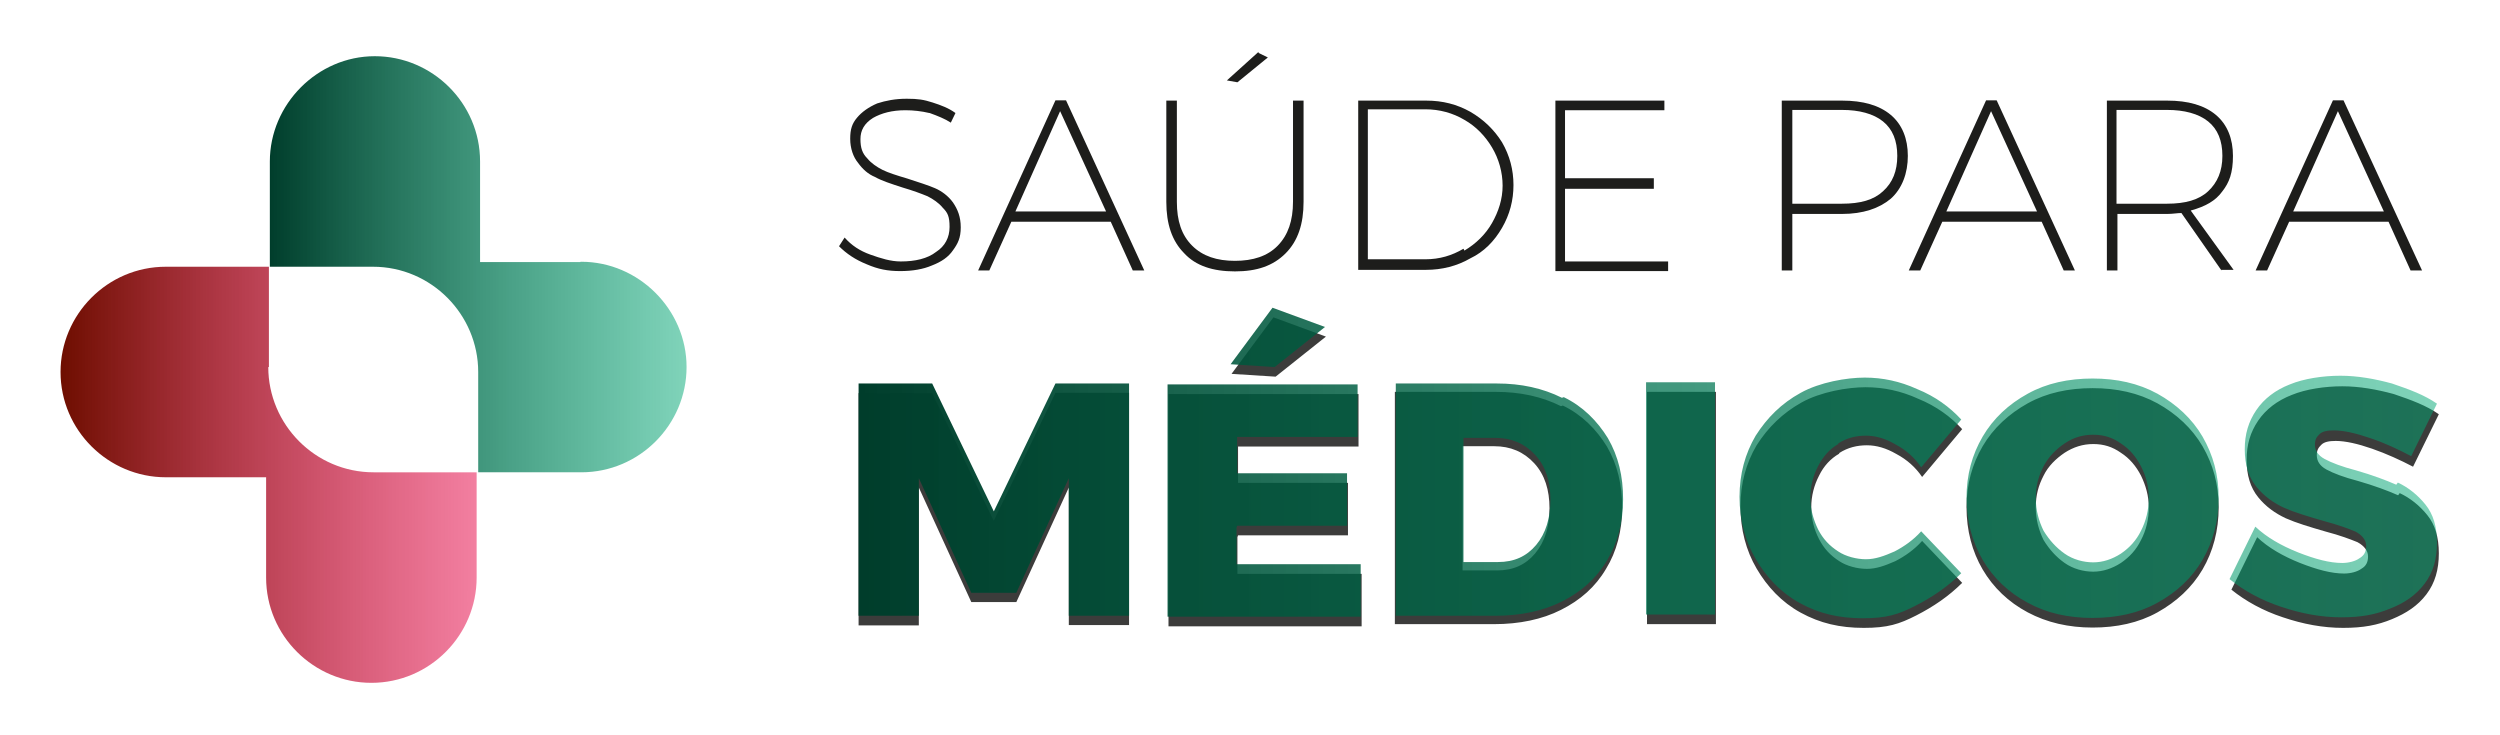 <?xml version="1.0" encoding="utf-8"?>
<!-- Generator: Adobe Illustrator 26.5.0, SVG Export Plug-In . SVG Version: 6.00 Build 0)  -->
<svg version="1.1" id="Camada_1" xmlns="http://www.w3.org/2000/svg" xmlns:xlink="http://www.w3.org/1999/xlink" x="0px" y="0px"
	 viewBox="0 0 805.1 236.8" style="enable-background:new 0 0 805.1 236.8;" xml:space="preserve">
<style type="text/css">
	.st0{fill:#1D1D1B;}
	.st1{fill:#3C3C3B;}
	.st2{fill:url(#SVGID_1_);}
	.st3{fill:url(#SVGID_00000141441165462141417840000006272591870912030382_);}
	.st4{fill:url(#SVGID_00000078035876356876611530000004909400881746836105_);}
</style>
<g>
	<g>
		<path class="st0" d="M299.3,36.4c-2.5-0.6-5.2-0.9-7.7-0.9c-4.3,0-7.7,0.9-10.5,2.5c-2.8,1.8-4,4-4,6.8c0,2.8,0.6,4.6,2.2,6.2
			c1.2,1.5,3.1,2.8,4.9,3.7c1.8,0.9,4.6,1.8,8,2.8c3.7,1.2,6.8,2.2,8.9,3.1s4.3,2.5,5.8,4.6c1.5,2.2,2.5,4.6,2.5,8s-0.9,5.2-2.5,7.4
			c-1.5,2.2-3.7,3.7-6.8,4.9c-2.8,1.2-6.2,1.8-10.2,1.8c-4,0-7.1-0.6-10.8-2.2c-3.7-1.5-6.5-3.4-8.9-5.8l1.8-2.8
			c2.2,2.5,4.9,4.3,8.3,5.5s6.5,2.2,9.8,2.2c4.6,0,8.6-0.9,11.4-3.1c2.8-1.8,4.3-4.6,4.3-8c0-3.4-0.6-4.6-2.2-6.2
			c-1.2-1.5-3.1-2.8-4.9-3.7c-2.2-0.9-4.6-1.8-8-2.8c-3.7-1.2-6.8-2.2-8.9-3.4c-2.2-0.9-4-2.5-5.5-4.6c-1.5-1.8-2.5-4.6-2.5-7.7
			c0-3.1,0.6-4.9,2.2-6.8c1.5-1.8,3.7-3.4,6.5-4.6c2.8-0.9,5.8-1.5,9.5-1.5c3.7,0,5.5,0.3,8.3,1.2s5.2,1.8,7.4,3.4l-1.5,3.1
			c-1.8-1.2-4.3-2.2-6.8-3.1L299.3,36.4z"/>
		<path class="st0" d="M364.8,87.1l-7.1-15.7h-32l-7.1,15.7H315l24.9-54.8h3.4l25.2,54.8H364.8L364.8,87.1z M327,68.1h29.2
			l-14.8-32.3L327,68.1z"/>
		<path class="st0" d="M383.9,79.1c3.4,3.4,8,4.9,13.8,4.9s10.5-1.5,13.8-4.9s4.9-8,4.9-14.2V32.4h3.4V65c0,7.1-1.8,12.6-5.8,16.6
			c-4,4-9.2,5.8-16.3,5.8s-12.6-1.8-16.3-5.8c-4-4-5.8-9.5-5.8-16.6V32.4h3.4V65C379,71.1,380.5,75.7,383.9,79.1L383.9,79.1z
			 M405.2,17l3.1,1.5l-9.8,8l-3.4-0.6l10.2-9.2V17z"/>
		<path class="st0" d="M473.5,36c4.3,2.5,7.7,5.8,10.2,9.8c2.5,4.3,3.7,8.9,3.7,13.8s-1.2,9.5-3.7,13.8c-2.5,4.3-5.8,7.7-10.2,9.8
			c-4.3,2.5-9.2,3.7-14.2,3.7h-21.9V32.4h21.9C464.6,32.4,469.2,33.6,473.5,36z M471.6,80.7c3.7-2.2,6.8-5.2,8.9-8.9s3.4-7.7,3.4-12
			s-1.2-8.6-3.4-12.3c-2.2-3.7-5.2-6.8-8.9-8.9c-3.7-2.2-8-3.4-12.6-3.4h-18.5v48.3H459c4.6,0,8.6-1.2,12.3-3.4L471.6,80.7z"/>
		<path class="st0" d="M500.6,32.4H536v3.1h-32v21.9h28.6v3.4H504v23.4h33.2v3.1h-36.3V32.4H500.6z"/>
		<path class="st0" d="M608.9,37c3.7,3.1,5.5,7.7,5.5,13.2s-1.8,10.5-5.5,13.8c-3.7,3.1-8.9,4.9-15.7,4.9h-16v18.2h-3.4V32.4h19.4
			C600,32.4,605.2,33.9,608.9,37z M606.4,61.6c3.1-2.8,4.6-6.5,4.6-11.4s-1.5-8.6-4.6-11.1c-3.1-2.5-7.7-3.7-13.2-3.7h-16v30.2h16
			C599.1,65.6,603.4,64.4,606.4,61.6z"/>
		<path class="st0" d="M664.6,87.1l-7.1-15.7h-32l-7.1,15.7h-3.7l24.9-54.8h3.4l25.2,54.8H664.6L664.6,87.1z M626.8,68.1H656
			l-14.8-32.3L626.8,68.1z"/>
		<path class="st0" d="M715.4,87.1l-12.9-18.5c-1.2,0-2.8,0.3-4.6,0.3h-16v18.2h-3.4V32.4h19.4c6.8,0,12,1.5,15.7,4.6
			s5.5,7.7,5.5,13.2s-1.2,8.6-3.4,11.4c-2.2,3.1-5.5,4.9-10.2,6.2l13.8,19.1h-4V87.1z M697.9,65.6c5.8,0,10.2-1.2,13.2-4
			s4.6-6.5,4.6-11.4s-1.5-8.6-4.6-11.1c-3.1-2.5-7.7-3.7-13.2-3.7h-16.3v30.2H697.9z"/>
		<path class="st0" d="M776.3,87.1l-7.1-15.7h-32l-7.1,15.7h-3.7l24.9-54.8h3.4L780,87.1H776.3L776.3,87.1z M738.5,68.1h29.2
			l-14.8-32.3L738.5,68.1z"/>
	</g>
	<g>
		<path class="st1" d="M772.3,159.5c-3.4-1.5-7.7-3.1-12.9-4.6c-4.6-1.2-8-2.5-10.2-3.7c-2.2-1.2-3.1-2.8-3.1-4.6s0.6-2.5,1.5-3.4
			s2.5-1.2,4.6-1.2c3.1,0,7.1,0.9,11.7,2.5s9.2,3.7,13.2,5.8l8.3-16.9c-4-2.8-8.9-4.6-14.5-6.5c-5.5-1.5-11.1-2.5-16.6-2.5
			s-11.7,0.9-16.3,2.8c-4.6,1.8-8.3,4.6-10.8,8.3c-2.5,3.7-3.7,7.7-3.7,12.6s1.2,8.9,3.7,12c2.5,3.1,5.5,5.2,8.9,6.8
			c3.4,1.5,7.7,2.8,12.9,4.3c4.6,1.2,8,2.5,10.2,3.4c2.2,1.2,3.4,2.8,3.4,4.6s-0.6,3.1-2.2,4c-1.2,0.9-3.4,1.5-5.5,1.5
			c-4,0-8.6-1.2-14.2-3.4c-5.5-2.2-10.2-4.9-13.8-8.3l-8.3,16.9c4.6,3.7,10.2,6.8,16.6,8.9c6.5,2.2,12.9,3.4,19.4,3.4
			c6.5,0,11.1-0.9,15.7-2.8s8.3-4.3,11.1-8s4-8,4-13.2c0-5.2-1.2-9.2-3.7-12.3c-2.5-3.1-5.5-5.5-8.9-7.1L772.3,159.5z M320.2,168.1
			l-20-41.5h-23.7v74.8h19.4V157l16.9,36.9h14.5l16.9-36.9v44.3h19.4v-74.8h-23.7l-20,41.5H320.2z M398.7,172.4h35.4v-16.9h-35.4
			v-11.7h38.8v-16.9h-61.2v74.8h62.2v-16.9h-40V173L398.7,172.4z M427,108.4l-16.9-6.2l-13.5,18.2l14.2,0.9L427,108.4L427,108.4z
			 M530.4,201h22.2v-74.8h-22.2V201z M592.3,145.9c2.8-1.8,5.8-2.5,8.9-2.5s6.2,0.9,9.5,2.8c3.4,1.8,6.2,4.3,8.3,7.4l12.9-15.4
			c-3.7-4-8.3-7.4-14.2-9.8c-5.5-2.5-11.1-3.7-16.9-3.7s-14.5,1.5-20.6,4.9s-10.8,8-14.5,13.8c-3.4,5.8-5.2,12.3-5.2,19.7
			c0,7.4,1.8,14.2,5.2,20c3.4,5.8,8,10.8,14.2,14.2s12.6,4.9,20.3,4.9s11.4-1.2,16.9-4s10.5-6.2,14.8-10.5l-12.9-13.5
			c-2.5,2.8-5.5,4.9-8.6,6.5c-3.4,1.5-6.2,2.5-9.2,2.5s-6.5-0.9-8.9-2.5c-2.8-1.8-4.9-4-6.5-7.1s-2.5-6.5-2.5-10.2s0.9-7.1,2.5-10.2
			c1.5-3.1,3.7-5.5,6.5-7.1L592.3,145.9z M694.8,129.9c-6.2-3.4-13.2-4.9-20.9-4.9s-14.8,1.5-20.9,4.9s-11.1,8-14.5,13.8
			c-3.4,5.8-5.2,12.3-5.2,19.7c0,7.4,1.8,14.2,5.2,20c3.4,5.8,8.3,10.5,14.5,13.8s13.2,4.9,20.9,4.9s14.8-1.5,20.9-4.9
			s11.1-8,14.5-13.8c3.4-5.8,5.2-12.6,5.2-20c0-7.4-1.8-13.8-5.2-19.7C705.9,137.9,700.9,133.3,694.8,129.9z M689.5,173.9
			c-1.5,3.1-3.7,5.5-6.5,7.4c-2.8,1.8-5.8,2.8-8.9,2.8s-6.5-0.9-9.2-2.8s-4.9-4.3-6.8-7.4c-1.5-3.1-2.5-6.5-2.5-10.5
			c0-4,0.9-7.1,2.5-10.2c1.5-3.1,4-5.5,6.8-7.4c2.8-1.8,5.8-2.8,9.2-2.8c3.4,0,6.2,0.9,8.9,2.8c2.8,1.8,4.9,4.3,6.5,7.4
			c1.5,3.1,2.5,6.5,2.5,10.2C692,167.2,691.1,170.9,689.5,173.9z M502.7,130.8c-6.2-3.1-13.2-4.6-20.9-4.6h-32.6V201h32
			c8,0,15.4-1.5,21.5-4.6c6.2-3.1,11.1-7.4,14.5-13.2c3.4-5.5,5.2-12.3,5.2-19.7s-1.5-13.8-4.9-19.7c-3.4-5.5-8-10.2-14.2-13.2
			L502.7,130.8z M494.4,178.2c-3.1,3.7-7.1,5.5-12.3,5.5H471v-40h10.2c5.2,0,9.5,1.8,12.9,5.5c3.4,3.7,4.9,8.6,4.9,14.5
			C499,169.6,497.5,174.5,494.4,178.2z"/>
		
			<linearGradient id="SVGID_1_" gradientUnits="userSpaceOnUse" x1="274.51" y1="-42.642" x2="782.955" y2="-42.642" gradientTransform="matrix(1 0 0 -1 2 106.51)">
			<stop  offset="0" style="stop-color:#003D2B"/>
			<stop  offset="1" style="stop-color:#00A774;stop-opacity:0.5"/>
		</linearGradient>
		<path class="st2" d="M320.2,165l-20-41.5h-23.7v74.8h19.4v-44.3l16.9,36.9h14.5l16.9-36.9v44.3h19.4v-74.8h-23.7l-20,41.5
			L320.2,165z M503,128.1c-6.2-3.1-13.2-4.6-20.9-4.6h-32.6v74.8h32c8,0,15.4-1.5,21.5-4.6c6.2-3.1,11.1-7.4,14.5-13.2
			c3.4-5.5,5.2-12.3,5.2-19.7s-1.5-13.8-4.9-19.7c-3.4-5.5-8-10.2-14.2-13.2L503,128.1z M494.7,175.5c-3.1,3.7-7.1,5.5-12.3,5.5
			h-11.1v-40h10.2c5.2,0,9.5,1.8,12.9,5.5s4.9,8.6,4.9,14.5C499.3,166.8,497.8,171.8,494.7,175.5z M398.4,169.3h35.4v-16.9h-35.4
			v-11.7h38.8v-16.9h-61.2v74.8h62.2v-16.9h-40v-11.7L398.4,169.3z M426.7,105.3l-16.9-6.2l-13.5,18.2l14.2,0.9L426.7,105.3
			L426.7,105.3z M694.8,126.8c-6.2-3.4-13.2-4.9-20.9-4.9s-14.8,1.5-20.9,4.9c-6.2,3.4-11.1,8-14.5,13.8c-3.4,5.8-5.2,12.3-5.2,19.7
			c0,7.4,1.8,14.2,5.2,20c3.4,5.8,8.3,10.5,14.5,13.8c6.2,3.4,13.2,4.9,20.9,4.9s14.8-1.5,20.9-4.9c6.2-3.4,11.1-8,14.5-13.8
			c3.4-5.8,5.2-12.6,5.2-20s-1.8-13.8-5.2-19.7C705.9,134.8,700.9,130.2,694.8,126.8z M689.5,170.9c-1.5,3.1-3.7,5.5-6.5,7.4
			c-2.8,1.8-5.8,2.8-8.9,2.8s-6.5-0.9-9.2-2.8s-4.9-4.3-6.8-7.4c-1.5-3.1-2.5-6.5-2.5-10.5c0-4,0.9-7.1,2.5-10.2s4-5.5,6.8-7.4
			s5.8-2.8,9.2-2.8c3.4,0,6.2,0.9,8.9,2.8c2.8,1.8,4.9,4.3,6.5,7.4s2.5,6.5,2.5,10.2C692,164.1,691.1,167.8,689.5,170.9z
			 M530.1,197.9h22.2v-74.8h-22.2V197.9z M771.7,156.1c-3.4-1.5-7.7-3.1-12.9-4.6c-4.6-1.2-8-2.5-10.2-3.7s-3.1-2.8-3.1-4.6
			s0.6-2.5,1.5-3.4c0.9-0.9,2.5-1.2,4.6-1.2c3.1,0,7.1,0.9,11.7,2.5c4.6,1.5,9.2,3.7,13.2,5.8l8.3-16.9c-4-2.8-8.9-4.6-14.5-6.5
			c-5.5-1.5-11.1-2.5-16.6-2.5c-5.5,0-11.7,0.9-16.3,2.8c-4.6,1.8-8.3,4.6-10.8,8.3c-2.5,3.7-3.7,7.7-3.7,12.6s1.2,8.9,3.7,12
			c2.5,3.1,5.5,5.2,8.9,6.8c3.4,1.5,7.7,2.8,12.9,4.3c4.6,1.2,8,2.5,10.2,3.4c2.2,1.2,3.4,2.8,3.4,4.6s-0.6,3.1-2.2,4
			c-1.2,0.9-3.4,1.5-5.5,1.5c-4,0-8.6-1.2-14.2-3.4c-5.5-2.2-10.2-4.9-13.8-8.3l-8.3,16.9c4.6,3.7,10.2,6.8,16.6,8.9
			c6.5,2.2,12.9,3.4,19.4,3.4s11.1-0.9,15.7-2.8c4.6-1.8,8.3-4.3,11.1-8s4-8,4-13.2s-1.2-9.2-3.7-12.3s-5.5-5.5-8.9-7.1L771.7,156.1
			z M592,142.8c2.8-1.8,5.8-2.5,8.9-2.5s6.2,0.9,9.5,2.8c3.4,1.8,6.2,4.3,8.3,7.4l12.9-15.4c-3.7-4-8.3-7.4-14.2-9.8
			c-5.5-2.5-11.1-3.7-16.9-3.7s-14.5,1.5-20.6,4.9c-6.2,3.4-10.8,8-14.5,13.8c-3.4,5.8-5.2,12.3-5.2,19.7c0,7.4,1.8,14.2,5.2,20
			c3.4,5.8,8,10.8,14.2,14.2c6.2,3.4,12.6,4.9,20.3,4.9s11.4-1.2,16.9-4c5.5-2.8,10.5-6.2,14.8-10.5l-12.9-13.5
			c-2.5,2.8-5.5,4.9-8.6,6.5c-3.4,1.5-6.2,2.5-9.2,2.5s-6.5-0.9-8.9-2.5c-2.8-1.8-4.9-4-6.5-7.1c-1.5-3.1-2.5-6.5-2.5-10.2
			c0-3.7,0.9-7.1,2.5-10.2s3.7-5.5,6.5-7.1L592,142.8z"/>
	</g>
</g>
<g>
	
		<linearGradient id="SVGID_00000128486182062055806360000009698701390877538991_" gradientUnits="userSpaceOnUse" x1="86.612" y1="150.975" x2="220.803" y2="150.975" gradientTransform="matrix(1 0 0 -1 0 236.11)">
		<stop  offset="0" style="stop-color:#003D2B"/>
		<stop  offset="1" style="stop-color:#00A774;stop-opacity:0.5"/>
	</linearGradient>
	<path style="fill:url(#SVGID_00000128486182062055806360000009698701390877538991_);" d="M186.9,84.4h-32.3V52
		c0-18.8-15.4-33.9-33.9-33.9S86.9,33.6,86.9,52v33.9h33.2c18.8,0,33.9,15.4,33.9,33.9l0,0v32.3h33.2c18.8,0,33.9-15.4,33.9-33.9
		s-15.4-33.9-33.9-33.9H186.9z"/>
	
		<linearGradient id="SVGID_00000071540935114787396000000014275803337821611188_" gradientUnits="userSpaceOnUse" x1="19.517" y1="83.264" x2="153.707" y2="83.264" gradientTransform="matrix(1 0 0 -1 0 236.11)">
		<stop  offset="0" style="stop-color:#6E0E00"/>
		<stop  offset="1" style="stop-color:#E50042;stop-opacity:0.5"/>
	</linearGradient>
	<path style="fill:url(#SVGID_00000071540935114787396000000014275803337821611188_);" d="M86.6,118.2V85.9H53.4
		c-18.8,0-33.9,15.4-33.9,33.9l0,0c0,18.8,15.4,33.9,33.9,33.9h32.3v32.3c0,18.8,15.4,33.9,33.9,33.9l0,0
		c18.8,0,33.9-15.4,33.9-33.9v-33.9h-33.2c-18.8,0-33.9-15.4-33.9-33.9L86.6,118.2z"/>
</g>
</svg>
